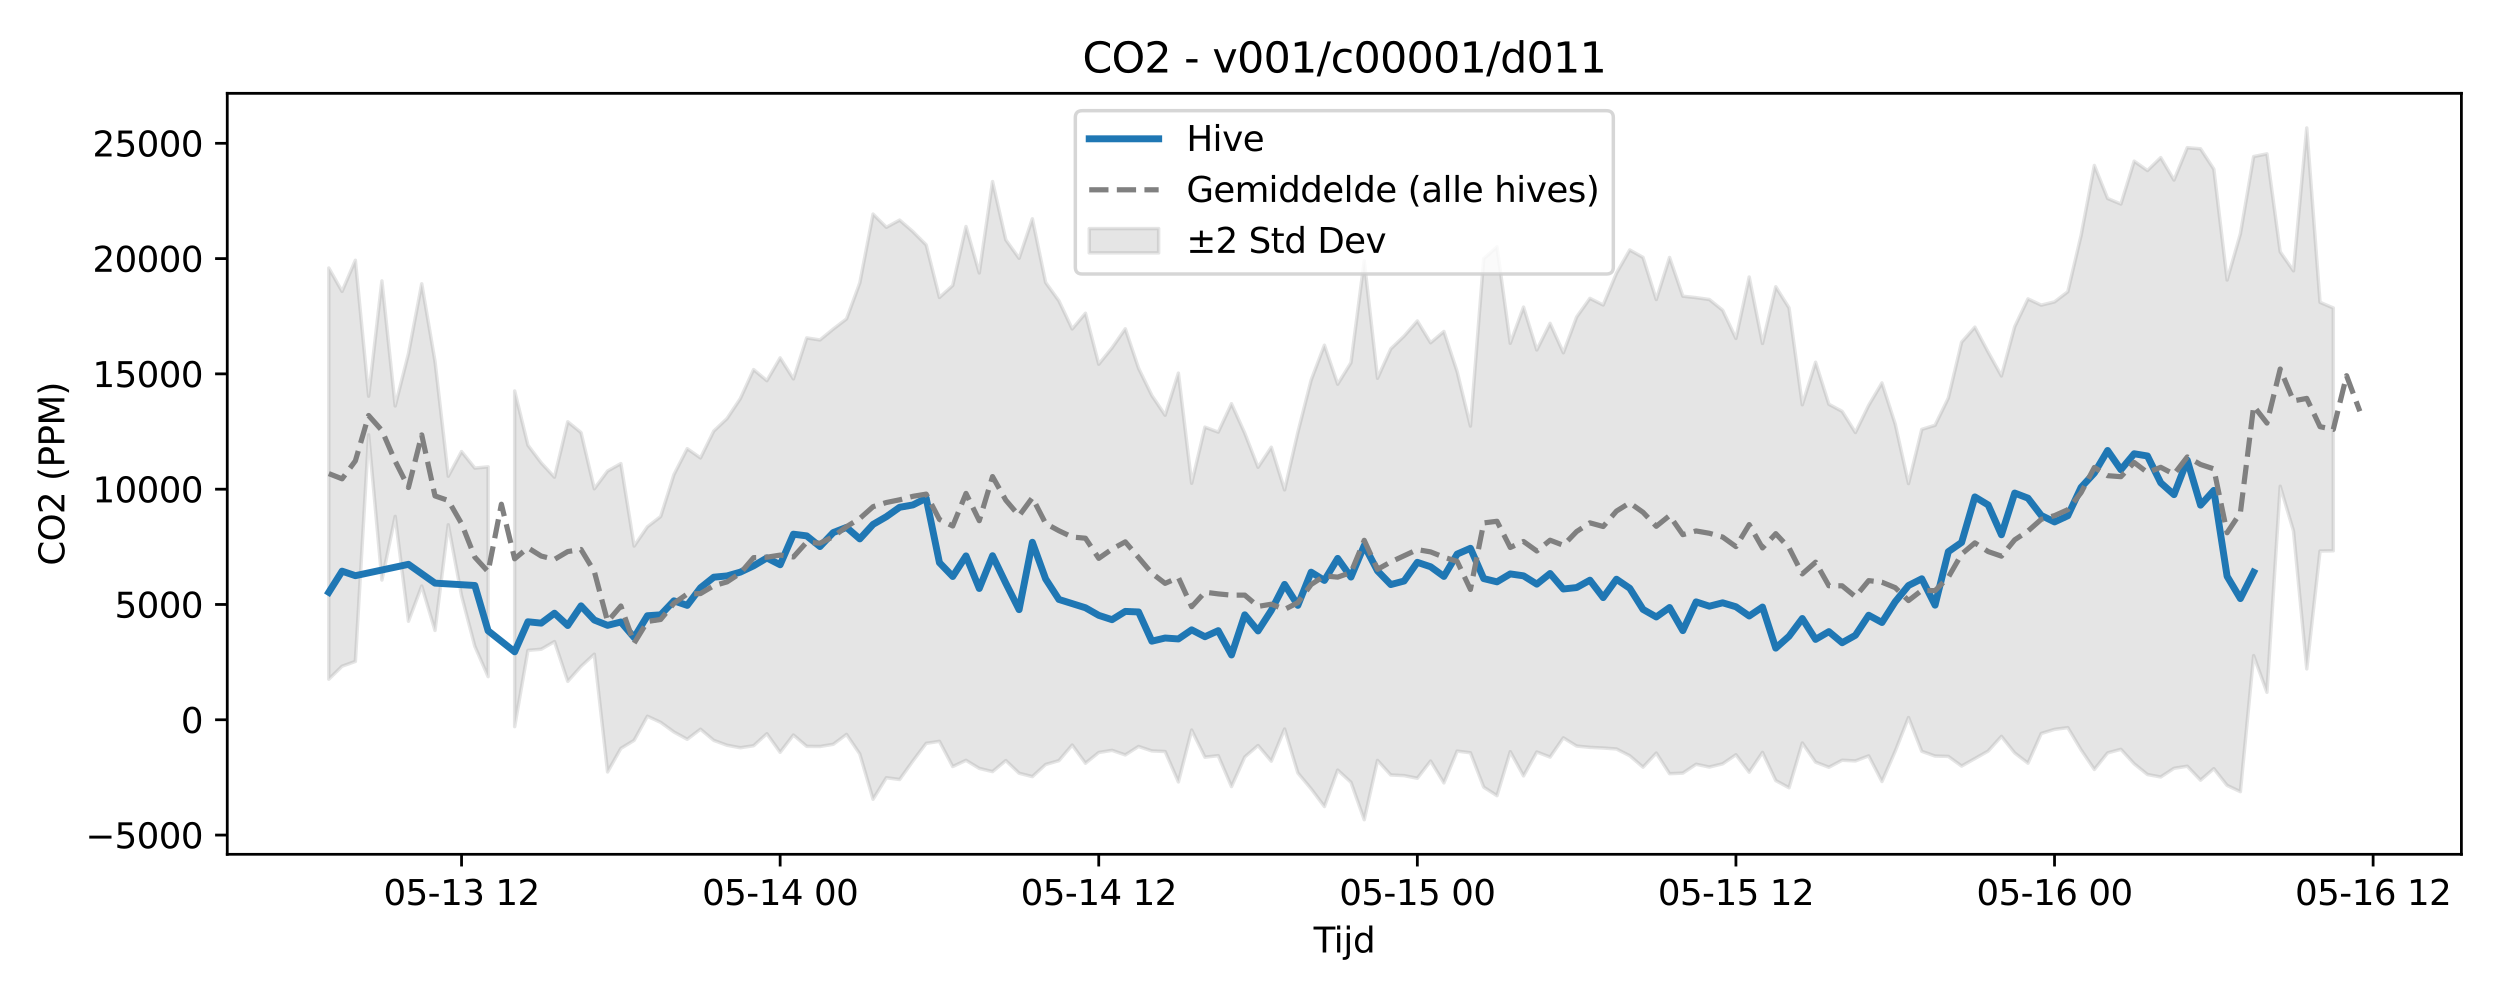 <?xml version="1.0" encoding="utf-8" standalone="no"?>
<!DOCTYPE svg PUBLIC "-//W3C//DTD SVG 1.1//EN"
  "http://www.w3.org/Graphics/SVG/1.1/DTD/svg11.dtd">
<svg xmlns:xlink="http://www.w3.org/1999/xlink" width="720pt" height="288pt" viewBox="0 0 720 288" xmlns="http://www.w3.org/2000/svg" version="1.1">
 <defs>
  <style type="text/css">*{stroke-linejoin: round; stroke-linecap: butt}</style>
 </defs>
 <g id="figure_1">
  <g id="patch_1">
   <path d="M 0 288 
L 720 288 
L 720 0 
L 0 0 
z
" style="fill: #ffffff"/>
  </g>
  <g id="axes_1">
   <g id="patch_2">
    <path d="M 65.45 246.04 
L 708.883 246.04 
L 708.883 26.88 
L 65.45 26.88 
z
" style="fill: #ffffff"/>
   </g>
   <g id="FillBetweenPolyCollection_1">
    <path d="M 94.697 77.186 
L 94.697 195.603 
L 98.52 191.868 
L 102.343 190.495 
L 106.166 125.226 
L 109.989 167.044 
L 113.813 148.723 
L 117.636 178.927 
L 121.459 168.78 
L 125.282 181.576 
L 129.105 151.13 
L 132.928 171.551 
L 136.751 186.129 
L 140.575 194.874 
L 140.575 134.446 
L 140.575 134.446 
L 136.751 134.815 
L 132.928 130.052 
L 129.105 137.149 
L 125.282 104.076 
L 121.459 81.735 
L 117.636 101.859 
L 113.813 116.919 
L 109.989 80.901 
L 106.166 114.106 
L 102.343 74.958 
L 98.52 83.925 
L 94.697 77.186 
z
" clip-path="url(#pb5ff54ceff)" style="fill: #808080; fill-opacity: 0.2; stroke: #808080; stroke-opacity: 0.2"/>
    <path d="M 148.221 112.598 
L 148.221 209.276 
L 152.044 187.304 
L 155.867 186.979 
L 159.69 184.776 
L 163.513 196.228 
L 167.336 191.934 
L 171.16 188.405 
L 174.983 222.321 
L 178.806 215.551 
L 182.629 213.222 
L 186.452 206.272 
L 190.275 208.045 
L 194.098 210.819 
L 197.922 212.919 
L 201.745 210.017 
L 205.568 213.228 
L 209.391 214.637 
L 213.214 215.351 
L 217.037 214.774 
L 220.86 211.314 
L 224.683 216.672 
L 228.507 211.683 
L 232.33 214.952 
L 236.153 214.993 
L 239.976 214.36 
L 243.799 211.513 
L 247.622 217.15 
L 251.445 230.19 
L 255.269 223.989 
L 259.092 224.5 
L 262.915 219.175 
L 266.738 214.086 
L 270.561 213.509 
L 274.384 220.768 
L 278.207 218.974 
L 282.03 221.298 
L 285.854 222.225 
L 289.677 219.042 
L 293.5 222.696 
L 297.323 223.669 
L 301.146 220.173 
L 304.969 219.063 
L 308.792 214.57 
L 312.615 219.813 
L 316.439 216.718 
L 320.262 216.104 
L 324.085 217.423 
L 327.908 214.979 
L 331.731 216.27 
L 335.554 216.435 
L 339.377 225.201 
L 343.201 210.26 
L 347.024 218.073 
L 350.847 217.631 
L 354.67 226.542 
L 358.493 218.017 
L 362.316 214.708 
L 366.139 219.224 
L 369.962 209.946 
L 373.786 222.614 
L 377.609 227.193 
L 381.432 232.288 
L 385.255 221.786 
L 389.078 225.297 
L 392.901 236.078 
L 396.724 218.994 
L 400.548 223.193 
L 404.371 223.374 
L 408.194 224.131 
L 412.017 219.179 
L 415.84 225.473 
L 419.663 216.32 
L 423.486 216.798 
L 427.309 226.701 
L 431.133 229.158 
L 434.956 216.48 
L 438.779 223.458 
L 442.602 216.573 
L 446.425 218.037 
L 450.248 212.502 
L 454.071 214.861 
L 457.895 215.239 
L 461.718 215.427 
L 465.541 215.707 
L 469.364 217.654 
L 473.187 220.947 
L 477.01 216.885 
L 480.833 222.824 
L 484.656 222.657 
L 488.48 220.11 
L 492.303 220.909 
L 496.126 219.987 
L 499.949 217.367 
L 503.772 222.393 
L 507.595 216.692 
L 511.418 224.806 
L 515.241 226.875 
L 519.065 213.978 
L 522.888 219.5 
L 526.711 220.97 
L 530.534 218.951 
L 534.357 219.147 
L 538.18 217.693 
L 542.003 225.077 
L 545.827 216.334 
L 549.65 206.645 
L 553.473 216.38 
L 557.296 217.74 
L 561.119 217.849 
L 564.942 220.627 
L 568.765 218.481 
L 572.588 216.306 
L 576.412 212.074 
L 580.235 216.854 
L 584.058 219.796 
L 587.881 211.244 
L 591.704 210.061 
L 595.527 209.56 
L 599.35 215.954 
L 603.174 221.607 
L 606.997 216.829 
L 610.82 215.805 
L 614.643 219.972 
L 618.466 223.065 
L 622.289 223.769 
L 626.112 221.274 
L 629.935 220.677 
L 633.759 224.695 
L 637.582 221.374 
L 641.405 226.208 
L 645.228 228 
L 649.051 188.819 
L 652.874 199.373 
L 656.697 140.039 
L 660.521 152.901 
L 664.344 192.641 
L 668.167 158.699 
L 671.99 158.629 
L 671.99 88.7 
L 671.99 88.7 
L 668.167 87.064 
L 664.344 36.842 
L 660.521 78 
L 656.697 72.53 
L 652.874 44.312 
L 649.051 45.086 
L 645.228 67.368 
L 641.405 80.639 
L 637.582 48.709 
L 633.759 42.85 
L 629.935 42.53 
L 626.112 51.859 
L 622.289 45.394 
L 618.466 49.118 
L 614.643 46.415 
L 610.82 58.766 
L 606.997 57.159 
L 603.174 47.651 
L 599.35 67.816 
L 595.527 84.015 
L 591.704 86.941 
L 587.881 87.874 
L 584.058 86.084 
L 580.235 94.076 
L 576.412 108.265 
L 572.588 101.393 
L 568.765 94.219 
L 564.942 98.548 
L 561.119 114.637 
L 557.296 122.477 
L 553.473 123.659 
L 549.65 139.275 
L 545.827 122.154 
L 542.003 110.279 
L 538.18 116.743 
L 534.357 124.562 
L 530.534 118.473 
L 526.711 116.423 
L 522.888 104.32 
L 519.065 116.569 
L 515.241 88.672 
L 511.418 82.579 
L 507.595 98.912 
L 503.772 79.784 
L 499.949 97.472 
L 496.126 89.351 
L 492.303 86.256 
L 488.48 85.723 
L 484.656 85.3 
L 480.833 74.154 
L 477.01 86.259 
L 473.187 74.129 
L 469.364 71.987 
L 465.541 78.682 
L 461.718 87.842 
L 457.895 85.923 
L 454.071 91.296 
L 450.248 101.595 
L 446.425 93.124 
L 442.602 100.79 
L 438.779 88.443 
L 434.956 98.867 
L 431.133 71.099 
L 427.309 74.5 
L 423.486 122.714 
L 419.663 107.047 
L 415.84 95.46 
L 412.017 98.714 
L 408.194 92.435 
L 404.371 96.799 
L 400.548 100.473 
L 396.724 108.94 
L 392.901 75.147 
L 389.078 104.458 
L 385.255 110.642 
L 381.432 99.422 
L 377.609 109.476 
L 373.786 124.503 
L 369.962 141.086 
L 366.139 128.8 
L 362.316 134.578 
L 358.493 124.768 
L 354.67 116.266 
L 350.847 124.451 
L 347.024 123.02 
L 343.201 139.184 
L 339.377 107.458 
L 335.554 119.584 
L 331.731 113.897 
L 327.908 106.047 
L 324.085 94.69 
L 320.262 100.172 
L 316.439 104.895 
L 312.615 90.21 
L 308.792 94.742 
L 304.969 86.639 
L 301.146 81.362 
L 297.323 63.011 
L 293.5 74.386 
L 289.677 69.075 
L 285.854 52.29 
L 282.03 78.612 
L 278.207 65.235 
L 274.384 82.204 
L 270.561 85.677 
L 266.738 70.528 
L 262.915 66.7 
L 259.092 63.381 
L 255.269 65.462 
L 251.445 61.649 
L 247.622 81.494 
L 243.799 91.845 
L 239.976 94.763 
L 236.153 97.905 
L 232.33 97.312 
L 228.507 109.122 
L 224.683 103.066 
L 220.86 109.641 
L 217.037 106.432 
L 213.214 114.798 
L 209.391 120.528 
L 205.568 124.141 
L 201.745 131.881 
L 197.922 129.219 
L 194.098 136.672 
L 190.275 148.754 
L 186.452 151.712 
L 182.629 157.263 
L 178.806 133.509 
L 174.983 135.655 
L 171.16 140.769 
L 167.336 124.573 
L 163.513 121.469 
L 159.69 137.438 
L 155.867 133.298 
L 152.044 128.215 
L 148.221 112.598 
z
" clip-path="url(#pb5ff54ceff)" style="fill: #808080; fill-opacity: 0.2; stroke: #808080; stroke-opacity: 0.2"/>
   </g>
   <g id="matplotlib.axis_1">
    <g id="xtick_1">
     <g id="line2d_1">
      <defs>
       <path id="m1136822635" d="M 0 0 
L 0 3.5 
" style="stroke: #000000; stroke-width: 0.8"/>
      </defs>
      <g>
       <use xlink:href="#m1136822635" x="132.928" y="246.04" style="stroke: #000000; stroke-width: 0.8"/>
      </g>
     </g>
     <g id="text_1">
      <!-- 05-13 12 -->
      <g transform="translate(110.448 260.638) scale(0.1 -0.1)">
       <defs>
        <path id="DejaVuSans-30" d="M 2034 4250 
Q 1547 4250 1301 3770 
Q 1056 3291 1056 2328 
Q 1056 1369 1301 889 
Q 1547 409 2034 409 
Q 2525 409 2770 889 
Q 3016 1369 3016 2328 
Q 3016 3291 2770 3770 
Q 2525 4250 2034 4250 
z
M 2034 4750 
Q 2819 4750 3233 4129 
Q 3647 3509 3647 2328 
Q 3647 1150 3233 529 
Q 2819 -91 2034 -91 
Q 1250 -91 836 529 
Q 422 1150 422 2328 
Q 422 3509 836 4129 
Q 1250 4750 2034 4750 
z
" transform="scale(0.016)"/>
        <path id="DejaVuSans-35" d="M 691 4666 
L 3169 4666 
L 3169 4134 
L 1269 4134 
L 1269 2991 
Q 1406 3038 1543 3061 
Q 1681 3084 1819 3084 
Q 2600 3084 3056 2656 
Q 3513 2228 3513 1497 
Q 3513 744 3044 326 
Q 2575 -91 1722 -91 
Q 1428 -91 1123 -41 
Q 819 9 494 109 
L 494 744 
Q 775 591 1075 516 
Q 1375 441 1709 441 
Q 2250 441 2565 725 
Q 2881 1009 2881 1497 
Q 2881 1984 2565 2268 
Q 2250 2553 1709 2553 
Q 1456 2553 1204 2497 
Q 953 2441 691 2322 
L 691 4666 
z
" transform="scale(0.016)"/>
        <path id="DejaVuSans-2d" d="M 313 2009 
L 1997 2009 
L 1997 1497 
L 313 1497 
L 313 2009 
z
" transform="scale(0.016)"/>
        <path id="DejaVuSans-31" d="M 794 531 
L 1825 531 
L 1825 4091 
L 703 3866 
L 703 4441 
L 1819 4666 
L 2450 4666 
L 2450 531 
L 3481 531 
L 3481 0 
L 794 0 
L 794 531 
z
" transform="scale(0.016)"/>
        <path id="DejaVuSans-33" d="M 2597 2516 
Q 3050 2419 3304 2112 
Q 3559 1806 3559 1356 
Q 3559 666 3084 287 
Q 2609 -91 1734 -91 
Q 1441 -91 1130 -33 
Q 819 25 488 141 
L 488 750 
Q 750 597 1062 519 
Q 1375 441 1716 441 
Q 2309 441 2620 675 
Q 2931 909 2931 1356 
Q 2931 1769 2642 2001 
Q 2353 2234 1838 2234 
L 1294 2234 
L 1294 2753 
L 1863 2753 
Q 2328 2753 2575 2939 
Q 2822 3125 2822 3475 
Q 2822 3834 2567 4026 
Q 2313 4219 1838 4219 
Q 1578 4219 1281 4162 
Q 984 4106 628 3988 
L 628 4550 
Q 988 4650 1302 4700 
Q 1616 4750 1894 4750 
Q 2613 4750 3031 4423 
Q 3450 4097 3450 3541 
Q 3450 3153 3228 2886 
Q 3006 2619 2597 2516 
z
" transform="scale(0.016)"/>
        <path id="DejaVuSans-20" transform="scale(0.016)"/>
        <path id="DejaVuSans-32" d="M 1228 531 
L 3431 531 
L 3431 0 
L 469 0 
L 469 531 
Q 828 903 1448 1529 
Q 2069 2156 2228 2338 
Q 2531 2678 2651 2914 
Q 2772 3150 2772 3378 
Q 2772 3750 2511 3984 
Q 2250 4219 1831 4219 
Q 1534 4219 1204 4116 
Q 875 4013 500 3803 
L 500 4441 
Q 881 4594 1212 4672 
Q 1544 4750 1819 4750 
Q 2544 4750 2975 4387 
Q 3406 4025 3406 3419 
Q 3406 3131 3298 2873 
Q 3191 2616 2906 2266 
Q 2828 2175 2409 1742 
Q 1991 1309 1228 531 
z
" transform="scale(0.016)"/>
       </defs>
       <use xlink:href="#DejaVuSans-30"/>
       <use xlink:href="#DejaVuSans-35" transform="translate(63.623 0)"/>
       <use xlink:href="#DejaVuSans-2d" transform="translate(127.246 0)"/>
       <use xlink:href="#DejaVuSans-31" transform="translate(163.33 0)"/>
       <use xlink:href="#DejaVuSans-33" transform="translate(226.953 0)"/>
       <use xlink:href="#DejaVuSans-20" transform="translate(290.576 0)"/>
       <use xlink:href="#DejaVuSans-31" transform="translate(322.363 0)"/>
       <use xlink:href="#DejaVuSans-32" transform="translate(385.986 0)"/>
      </g>
     </g>
    </g>
    <g id="xtick_2">
     <g id="line2d_2">
      <g>
       <use xlink:href="#m1136822635" x="224.683" y="246.04" style="stroke: #000000; stroke-width: 0.8"/>
      </g>
     </g>
     <g id="text_2">
      <!-- 05-14 00 -->
      <g transform="translate(202.203 260.638) scale(0.1 -0.1)">
       <defs>
        <path id="DejaVuSans-34" d="M 2419 4116 
L 825 1625 
L 2419 1625 
L 2419 4116 
z
M 2253 4666 
L 3047 4666 
L 3047 1625 
L 3713 1625 
L 3713 1100 
L 3047 1100 
L 3047 0 
L 2419 0 
L 2419 1100 
L 313 1100 
L 313 1709 
L 2253 4666 
z
" transform="scale(0.016)"/>
       </defs>
       <use xlink:href="#DejaVuSans-30"/>
       <use xlink:href="#DejaVuSans-35" transform="translate(63.623 0)"/>
       <use xlink:href="#DejaVuSans-2d" transform="translate(127.246 0)"/>
       <use xlink:href="#DejaVuSans-31" transform="translate(163.33 0)"/>
       <use xlink:href="#DejaVuSans-34" transform="translate(226.953 0)"/>
       <use xlink:href="#DejaVuSans-20" transform="translate(290.576 0)"/>
       <use xlink:href="#DejaVuSans-30" transform="translate(322.363 0)"/>
       <use xlink:href="#DejaVuSans-30" transform="translate(385.986 0)"/>
      </g>
     </g>
    </g>
    <g id="xtick_3">
     <g id="line2d_3">
      <g>
       <use xlink:href="#m1136822635" x="316.439" y="246.04" style="stroke: #000000; stroke-width: 0.8"/>
      </g>
     </g>
     <g id="text_3">
      <!-- 05-14 12 -->
      <g transform="translate(293.958 260.638) scale(0.1 -0.1)">
       <use xlink:href="#DejaVuSans-30"/>
       <use xlink:href="#DejaVuSans-35" transform="translate(63.623 0)"/>
       <use xlink:href="#DejaVuSans-2d" transform="translate(127.246 0)"/>
       <use xlink:href="#DejaVuSans-31" transform="translate(163.33 0)"/>
       <use xlink:href="#DejaVuSans-34" transform="translate(226.953 0)"/>
       <use xlink:href="#DejaVuSans-20" transform="translate(290.576 0)"/>
       <use xlink:href="#DejaVuSans-31" transform="translate(322.363 0)"/>
       <use xlink:href="#DejaVuSans-32" transform="translate(385.986 0)"/>
      </g>
     </g>
    </g>
    <g id="xtick_4">
     <g id="line2d_4">
      <g>
       <use xlink:href="#m1136822635" x="408.194" y="246.04" style="stroke: #000000; stroke-width: 0.8"/>
      </g>
     </g>
     <g id="text_4">
      <!-- 05-15 00 -->
      <g transform="translate(385.713 260.638) scale(0.1 -0.1)">
       <use xlink:href="#DejaVuSans-30"/>
       <use xlink:href="#DejaVuSans-35" transform="translate(63.623 0)"/>
       <use xlink:href="#DejaVuSans-2d" transform="translate(127.246 0)"/>
       <use xlink:href="#DejaVuSans-31" transform="translate(163.33 0)"/>
       <use xlink:href="#DejaVuSans-35" transform="translate(226.953 0)"/>
       <use xlink:href="#DejaVuSans-20" transform="translate(290.576 0)"/>
       <use xlink:href="#DejaVuSans-30" transform="translate(322.363 0)"/>
       <use xlink:href="#DejaVuSans-30" transform="translate(385.986 0)"/>
      </g>
     </g>
    </g>
    <g id="xtick_5">
     <g id="line2d_5">
      <g>
       <use xlink:href="#m1136822635" x="499.949" y="246.04" style="stroke: #000000; stroke-width: 0.8"/>
      </g>
     </g>
     <g id="text_5">
      <!-- 05-15 12 -->
      <g transform="translate(477.468 260.638) scale(0.1 -0.1)">
       <use xlink:href="#DejaVuSans-30"/>
       <use xlink:href="#DejaVuSans-35" transform="translate(63.623 0)"/>
       <use xlink:href="#DejaVuSans-2d" transform="translate(127.246 0)"/>
       <use xlink:href="#DejaVuSans-31" transform="translate(163.33 0)"/>
       <use xlink:href="#DejaVuSans-35" transform="translate(226.953 0)"/>
       <use xlink:href="#DejaVuSans-20" transform="translate(290.576 0)"/>
       <use xlink:href="#DejaVuSans-31" transform="translate(322.363 0)"/>
       <use xlink:href="#DejaVuSans-32" transform="translate(385.986 0)"/>
      </g>
     </g>
    </g>
    <g id="xtick_6">
     <g id="line2d_6">
      <g>
       <use xlink:href="#m1136822635" x="591.704" y="246.04" style="stroke: #000000; stroke-width: 0.8"/>
      </g>
     </g>
     <g id="text_6">
      <!-- 05-16 00 -->
      <g transform="translate(569.224 260.638) scale(0.1 -0.1)">
       <defs>
        <path id="DejaVuSans-36" d="M 2113 2584 
Q 1688 2584 1439 2293 
Q 1191 2003 1191 1497 
Q 1191 994 1439 701 
Q 1688 409 2113 409 
Q 2538 409 2786 701 
Q 3034 994 3034 1497 
Q 3034 2003 2786 2293 
Q 2538 2584 2113 2584 
z
M 3366 4563 
L 3366 3988 
Q 3128 4100 2886 4159 
Q 2644 4219 2406 4219 
Q 1781 4219 1451 3797 
Q 1122 3375 1075 2522 
Q 1259 2794 1537 2939 
Q 1816 3084 2150 3084 
Q 2853 3084 3261 2657 
Q 3669 2231 3669 1497 
Q 3669 778 3244 343 
Q 2819 -91 2113 -91 
Q 1303 -91 875 529 
Q 447 1150 447 2328 
Q 447 3434 972 4092 
Q 1497 4750 2381 4750 
Q 2619 4750 2861 4703 
Q 3103 4656 3366 4563 
z
" transform="scale(0.016)"/>
       </defs>
       <use xlink:href="#DejaVuSans-30"/>
       <use xlink:href="#DejaVuSans-35" transform="translate(63.623 0)"/>
       <use xlink:href="#DejaVuSans-2d" transform="translate(127.246 0)"/>
       <use xlink:href="#DejaVuSans-31" transform="translate(163.33 0)"/>
       <use xlink:href="#DejaVuSans-36" transform="translate(226.953 0)"/>
       <use xlink:href="#DejaVuSans-20" transform="translate(290.576 0)"/>
       <use xlink:href="#DejaVuSans-30" transform="translate(322.363 0)"/>
       <use xlink:href="#DejaVuSans-30" transform="translate(385.986 0)"/>
      </g>
     </g>
    </g>
    <g id="xtick_7">
     <g id="line2d_7">
      <g>
       <use xlink:href="#m1136822635" x="683.459" y="246.04" style="stroke: #000000; stroke-width: 0.8"/>
      </g>
     </g>
     <g id="text_7">
      <!-- 05-16 12 -->
      <g transform="translate(660.979 260.638) scale(0.1 -0.1)">
       <use xlink:href="#DejaVuSans-30"/>
       <use xlink:href="#DejaVuSans-35" transform="translate(63.623 0)"/>
       <use xlink:href="#DejaVuSans-2d" transform="translate(127.246 0)"/>
       <use xlink:href="#DejaVuSans-31" transform="translate(163.33 0)"/>
       <use xlink:href="#DejaVuSans-36" transform="translate(226.953 0)"/>
       <use xlink:href="#DejaVuSans-20" transform="translate(290.576 0)"/>
       <use xlink:href="#DejaVuSans-31" transform="translate(322.363 0)"/>
       <use xlink:href="#DejaVuSans-32" transform="translate(385.986 0)"/>
      </g>
     </g>
    </g>
    <g id="text_8">
     <!-- Tijd -->
     <g transform="translate(378.317 274.317) scale(0.1 -0.1)">
      <defs>
       <path id="DejaVuSans-54" d="M -19 4666 
L 3928 4666 
L 3928 4134 
L 2272 4134 
L 2272 0 
L 1638 0 
L 1638 4134 
L -19 4134 
L -19 4666 
z
" transform="scale(0.016)"/>
       <path id="DejaVuSans-69" d="M 603 3500 
L 1178 3500 
L 1178 0 
L 603 0 
L 603 3500 
z
M 603 4863 
L 1178 4863 
L 1178 4134 
L 603 4134 
L 603 4863 
z
" transform="scale(0.016)"/>
       <path id="DejaVuSans-6a" d="M 603 3500 
L 1178 3500 
L 1178 -63 
Q 1178 -731 923 -1031 
Q 669 -1331 103 -1331 
L -116 -1331 
L -116 -844 
L 38 -844 
Q 366 -844 484 -692 
Q 603 -541 603 -63 
L 603 3500 
z
M 603 4863 
L 1178 4863 
L 1178 4134 
L 603 4134 
L 603 4863 
z
" transform="scale(0.016)"/>
       <path id="DejaVuSans-64" d="M 2906 2969 
L 2906 4863 
L 3481 4863 
L 3481 0 
L 2906 0 
L 2906 525 
Q 2725 213 2448 61 
Q 2172 -91 1784 -91 
Q 1150 -91 751 415 
Q 353 922 353 1747 
Q 353 2572 751 3078 
Q 1150 3584 1784 3584 
Q 2172 3584 2448 3432 
Q 2725 3281 2906 2969 
z
M 947 1747 
Q 947 1113 1208 752 
Q 1469 391 1925 391 
Q 2381 391 2643 752 
Q 2906 1113 2906 1747 
Q 2906 2381 2643 2742 
Q 2381 3103 1925 3103 
Q 1469 3103 1208 2742 
Q 947 2381 947 1747 
z
" transform="scale(0.016)"/>
      </defs>
      <use xlink:href="#DejaVuSans-54"/>
      <use xlink:href="#DejaVuSans-69" transform="translate(57.959 0)"/>
      <use xlink:href="#DejaVuSans-6a" transform="translate(85.742 0)"/>
      <use xlink:href="#DejaVuSans-64" transform="translate(113.525 0)"/>
     </g>
    </g>
   </g>
   <g id="matplotlib.axis_2">
    <g id="ytick_1">
     <g id="line2d_8">
      <defs>
       <path id="m62f80ab2f2" d="M 0 0 
L -3.5 0 
" style="stroke: #000000; stroke-width: 0.8"/>
      </defs>
      <g>
       <use xlink:href="#m62f80ab2f2" x="65.45" y="240.5" style="stroke: #000000; stroke-width: 0.8"/>
      </g>
     </g>
     <g id="text_9">
      <!-- −5000 -->
      <g transform="translate(24.62 244.3) scale(0.1 -0.1)">
       <defs>
        <path id="DejaVuSans-2212" d="M 678 2272 
L 4684 2272 
L 4684 1741 
L 678 1741 
L 678 2272 
z
" transform="scale(0.016)"/>
       </defs>
       <use xlink:href="#DejaVuSans-2212"/>
       <use xlink:href="#DejaVuSans-35" transform="translate(83.789 0)"/>
       <use xlink:href="#DejaVuSans-30" transform="translate(147.412 0)"/>
       <use xlink:href="#DejaVuSans-30" transform="translate(211.035 0)"/>
       <use xlink:href="#DejaVuSans-30" transform="translate(274.658 0)"/>
      </g>
     </g>
    </g>
    <g id="ytick_2">
     <g id="line2d_9">
      <g>
       <use xlink:href="#m62f80ab2f2" x="65.45" y="207.295" style="stroke: #000000; stroke-width: 0.8"/>
      </g>
     </g>
     <g id="text_10">
      <!-- 0 -->
      <g transform="translate(52.087 211.094) scale(0.1 -0.1)">
       <use xlink:href="#DejaVuSans-30"/>
      </g>
     </g>
    </g>
    <g id="ytick_3">
     <g id="line2d_10">
      <g>
       <use xlink:href="#m62f80ab2f2" x="65.45" y="174.089" style="stroke: #000000; stroke-width: 0.8"/>
      </g>
     </g>
     <g id="text_11">
      <!-- 5000 -->
      <g transform="translate(33 177.889) scale(0.1 -0.1)">
       <use xlink:href="#DejaVuSans-35"/>
       <use xlink:href="#DejaVuSans-30" transform="translate(63.623 0)"/>
       <use xlink:href="#DejaVuSans-30" transform="translate(127.246 0)"/>
       <use xlink:href="#DejaVuSans-30" transform="translate(190.869 0)"/>
      </g>
     </g>
    </g>
    <g id="ytick_4">
     <g id="line2d_11">
      <g>
       <use xlink:href="#m62f80ab2f2" x="65.45" y="140.884" style="stroke: #000000; stroke-width: 0.8"/>
      </g>
     </g>
     <g id="text_12">
      <!-- 10000 -->
      <g transform="translate(26.637 144.683) scale(0.1 -0.1)">
       <use xlink:href="#DejaVuSans-31"/>
       <use xlink:href="#DejaVuSans-30" transform="translate(63.623 0)"/>
       <use xlink:href="#DejaVuSans-30" transform="translate(127.246 0)"/>
       <use xlink:href="#DejaVuSans-30" transform="translate(190.869 0)"/>
       <use xlink:href="#DejaVuSans-30" transform="translate(254.492 0)"/>
      </g>
     </g>
    </g>
    <g id="ytick_5">
     <g id="line2d_12">
      <g>
       <use xlink:href="#m62f80ab2f2" x="65.45" y="107.679" style="stroke: #000000; stroke-width: 0.8"/>
      </g>
     </g>
     <g id="text_13">
      <!-- 15000 -->
      <g transform="translate(26.637 111.478) scale(0.1 -0.1)">
       <use xlink:href="#DejaVuSans-31"/>
       <use xlink:href="#DejaVuSans-35" transform="translate(63.623 0)"/>
       <use xlink:href="#DejaVuSans-30" transform="translate(127.246 0)"/>
       <use xlink:href="#DejaVuSans-30" transform="translate(190.869 0)"/>
       <use xlink:href="#DejaVuSans-30" transform="translate(254.492 0)"/>
      </g>
     </g>
    </g>
    <g id="ytick_6">
     <g id="line2d_13">
      <g>
       <use xlink:href="#m62f80ab2f2" x="65.45" y="74.473" style="stroke: #000000; stroke-width: 0.8"/>
      </g>
     </g>
     <g id="text_14">
      <!-- 20000 -->
      <g transform="translate(26.637 78.272) scale(0.1 -0.1)">
       <use xlink:href="#DejaVuSans-32"/>
       <use xlink:href="#DejaVuSans-30" transform="translate(63.623 0)"/>
       <use xlink:href="#DejaVuSans-30" transform="translate(127.246 0)"/>
       <use xlink:href="#DejaVuSans-30" transform="translate(190.869 0)"/>
       <use xlink:href="#DejaVuSans-30" transform="translate(254.492 0)"/>
      </g>
     </g>
    </g>
    <g id="ytick_7">
     <g id="line2d_14">
      <g>
       <use xlink:href="#m62f80ab2f2" x="65.45" y="41.268" style="stroke: #000000; stroke-width: 0.8"/>
      </g>
     </g>
     <g id="text_15">
      <!-- 25000 -->
      <g transform="translate(26.637 45.067) scale(0.1 -0.1)">
       <use xlink:href="#DejaVuSans-32"/>
       <use xlink:href="#DejaVuSans-35" transform="translate(63.623 0)"/>
       <use xlink:href="#DejaVuSans-30" transform="translate(127.246 0)"/>
       <use xlink:href="#DejaVuSans-30" transform="translate(190.869 0)"/>
       <use xlink:href="#DejaVuSans-30" transform="translate(254.492 0)"/>
      </g>
     </g>
    </g>
    <g id="text_16">
     <!-- CO2 (PPM) -->
     <g transform="translate(18.541 162.903) rotate(-90) scale(0.1 -0.1)">
      <defs>
       <path id="DejaVuSans-43" d="M 4122 4306 
L 4122 3641 
Q 3803 3938 3442 4084 
Q 3081 4231 2675 4231 
Q 1875 4231 1450 3742 
Q 1025 3253 1025 2328 
Q 1025 1406 1450 917 
Q 1875 428 2675 428 
Q 3081 428 3442 575 
Q 3803 722 4122 1019 
L 4122 359 
Q 3791 134 3420 21 
Q 3050 -91 2638 -91 
Q 1578 -91 968 557 
Q 359 1206 359 2328 
Q 359 3453 968 4101 
Q 1578 4750 2638 4750 
Q 3056 4750 3426 4639 
Q 3797 4528 4122 4306 
z
" transform="scale(0.016)"/>
       <path id="DejaVuSans-4f" d="M 2522 4238 
Q 1834 4238 1429 3725 
Q 1025 3213 1025 2328 
Q 1025 1447 1429 934 
Q 1834 422 2522 422 
Q 3209 422 3611 934 
Q 4013 1447 4013 2328 
Q 4013 3213 3611 3725 
Q 3209 4238 2522 4238 
z
M 2522 4750 
Q 3503 4750 4090 4092 
Q 4678 3434 4678 2328 
Q 4678 1225 4090 567 
Q 3503 -91 2522 -91 
Q 1538 -91 948 565 
Q 359 1222 359 2328 
Q 359 3434 948 4092 
Q 1538 4750 2522 4750 
z
" transform="scale(0.016)"/>
       <path id="DejaVuSans-28" d="M 1984 4856 
Q 1566 4138 1362 3434 
Q 1159 2731 1159 2009 
Q 1159 1288 1364 580 
Q 1569 -128 1984 -844 
L 1484 -844 
Q 1016 -109 783 600 
Q 550 1309 550 2009 
Q 550 2706 781 3412 
Q 1013 4119 1484 4856 
L 1984 4856 
z
" transform="scale(0.016)"/>
       <path id="DejaVuSans-50" d="M 1259 4147 
L 1259 2394 
L 2053 2394 
Q 2494 2394 2734 2622 
Q 2975 2850 2975 3272 
Q 2975 3691 2734 3919 
Q 2494 4147 2053 4147 
L 1259 4147 
z
M 628 4666 
L 2053 4666 
Q 2838 4666 3239 4311 
Q 3641 3956 3641 3272 
Q 3641 2581 3239 2228 
Q 2838 1875 2053 1875 
L 1259 1875 
L 1259 0 
L 628 0 
L 628 4666 
z
" transform="scale(0.016)"/>
       <path id="DejaVuSans-4d" d="M 628 4666 
L 1569 4666 
L 2759 1491 
L 3956 4666 
L 4897 4666 
L 4897 0 
L 4281 0 
L 4281 4097 
L 3078 897 
L 2444 897 
L 1241 4097 
L 1241 0 
L 628 0 
L 628 4666 
z
" transform="scale(0.016)"/>
       <path id="DejaVuSans-29" d="M 513 4856 
L 1013 4856 
Q 1481 4119 1714 3412 
Q 1947 2706 1947 2009 
Q 1947 1309 1714 600 
Q 1481 -109 1013 -844 
L 513 -844 
Q 928 -128 1133 580 
Q 1338 1288 1338 2009 
Q 1338 2731 1133 3434 
Q 928 4138 513 4856 
z
" transform="scale(0.016)"/>
      </defs>
      <use xlink:href="#DejaVuSans-43"/>
      <use xlink:href="#DejaVuSans-4f" transform="translate(69.824 0)"/>
      <use xlink:href="#DejaVuSans-32" transform="translate(148.535 0)"/>
      <use xlink:href="#DejaVuSans-20" transform="translate(212.158 0)"/>
      <use xlink:href="#DejaVuSans-28" transform="translate(243.945 0)"/>
      <use xlink:href="#DejaVuSans-50" transform="translate(282.959 0)"/>
      <use xlink:href="#DejaVuSans-50" transform="translate(343.262 0)"/>
      <use xlink:href="#DejaVuSans-4d" transform="translate(403.564 0)"/>
      <use xlink:href="#DejaVuSans-29" transform="translate(489.844 0)"/>
     </g>
    </g>
   </g>
   <g id="line2d_15">
    <path d="M 94.697 170.576 
L 98.52 164.496 
L 102.343 165.795 
L 117.636 162.527 
L 125.282 167.943 
L 136.751 168.617 
L 140.575 181.66 
L 148.221 187.717 
L 152.044 179.068 
L 155.867 179.462 
L 159.69 176.606 
L 163.513 180.143 
L 167.336 174.488 
L 171.16 178.569 
L 174.983 180.102 
L 178.806 179.137 
L 182.629 183.613 
L 186.452 177.333 
L 190.275 177.071 
L 194.098 173.038 
L 197.922 174.346 
L 201.745 169.284 
L 205.568 166.229 
L 209.391 165.868 
L 213.214 164.772 
L 217.037 162.957 
L 220.86 160.694 
L 224.683 162.647 
L 228.507 153.845 
L 232.33 154.33 
L 236.153 157.407 
L 239.976 153.374 
L 243.799 151.886 
L 247.622 155.2 
L 251.445 151.023 
L 255.269 148.809 
L 259.092 146.1 
L 262.915 145.424 
L 266.738 143.483 
L 270.561 162.049 
L 274.384 166.027 
L 278.207 160.103 
L 282.03 169.478 
L 285.854 160.052 
L 289.677 167.982 
L 293.5 175.574 
L 297.323 156.178 
L 301.146 166.738 
L 304.969 172.642 
L 312.615 175.039 
L 316.439 177.22 
L 320.262 178.469 
L 324.085 176.086 
L 327.908 176.243 
L 331.731 184.66 
L 335.554 183.749 
L 339.377 184.015 
L 343.201 181.397 
L 347.024 183.378 
L 350.847 181.63 
L 354.67 188.627 
L 358.493 177.071 
L 362.316 181.705 
L 366.139 175.79 
L 369.962 168.314 
L 373.786 174.342 
L 377.609 164.79 
L 381.432 167.158 
L 385.255 160.825 
L 389.078 166.195 
L 392.901 157.099 
L 396.724 164.409 
L 400.548 168.354 
L 404.371 167.338 
L 408.194 161.95 
L 412.017 163.229 
L 415.84 166.007 
L 419.663 159.574 
L 423.486 157.91 
L 427.309 166.636 
L 431.133 167.57 
L 434.956 165.286 
L 438.779 165.841 
L 442.602 168.234 
L 446.425 165.171 
L 450.248 169.629 
L 454.071 169.217 
L 457.895 167.094 
L 461.718 172.104 
L 465.541 166.817 
L 469.364 169.416 
L 473.187 175.506 
L 477.01 177.686 
L 480.833 174.964 
L 484.656 181.62 
L 488.48 173.339 
L 492.303 174.59 
L 496.126 173.605 
L 499.949 174.747 
L 503.772 177.407 
L 507.595 174.833 
L 511.418 186.659 
L 515.241 183.243 
L 519.065 178.134 
L 522.888 184.144 
L 526.711 181.908 
L 530.534 185.107 
L 534.357 182.962 
L 538.18 177.188 
L 542.003 179.279 
L 545.827 173.293 
L 549.65 168.624 
L 553.473 166.691 
L 557.296 174.28 
L 561.119 158.881 
L 564.942 156.223 
L 568.765 143.113 
L 572.588 145.42 
L 576.412 154.011 
L 580.235 142.002 
L 584.058 143.465 
L 587.881 148.453 
L 591.704 150.312 
L 595.527 148.537 
L 599.35 140.373 
L 603.174 136.229 
L 606.997 129.747 
L 610.82 135.268 
L 614.643 130.681 
L 618.466 131.321 
L 622.289 139.044 
L 626.112 142.454 
L 629.935 132.536 
L 633.759 145.484 
L 637.582 141.239 
L 641.405 165.976 
L 645.228 172.389 
L 649.051 164.801 
L 649.051 164.801 
" clip-path="url(#pb5ff54ceff)" style="fill: none; stroke: #1f77b4; stroke-width: 2; stroke-linecap: square"/>
   </g>
   <g id="line2d_16">
    <path d="M 94.697 136.395 
L 98.52 137.897 
L 102.343 132.726 
L 106.166 119.666 
L 109.989 123.972 
L 113.813 132.821 
L 117.636 140.393 
L 121.459 125.258 
L 125.282 142.826 
L 129.105 144.139 
L 132.928 150.802 
L 136.751 160.472 
L 140.575 164.66 
L 144.398 145.223 
L 148.221 160.937 
L 152.044 157.759 
L 155.867 160.139 
L 159.69 161.107 
L 163.513 158.848 
L 167.336 158.254 
L 171.16 164.587 
L 174.983 178.988 
L 178.806 174.53 
L 182.629 185.243 
L 186.452 178.992 
L 190.275 178.4 
L 194.098 173.746 
L 197.922 171.069 
L 201.745 170.949 
L 205.568 168.685 
L 209.391 167.582 
L 213.214 165.075 
L 217.037 160.603 
L 220.86 160.477 
L 224.683 159.869 
L 228.507 160.403 
L 232.33 156.132 
L 236.153 156.449 
L 239.976 154.561 
L 243.799 151.679 
L 247.622 149.322 
L 251.445 145.919 
L 255.269 144.725 
L 259.092 143.94 
L 262.915 142.937 
L 266.738 142.307 
L 270.561 149.593 
L 274.384 151.486 
L 278.207 142.105 
L 282.03 149.955 
L 285.854 137.257 
L 289.677 144.059 
L 293.5 148.541 
L 297.323 143.34 
L 301.146 150.767 
L 304.969 152.851 
L 308.792 154.656 
L 312.615 155.011 
L 316.439 160.806 
L 320.262 158.138 
L 324.085 156.056 
L 331.731 165.084 
L 335.554 168.009 
L 339.377 166.33 
L 343.201 174.722 
L 347.024 170.546 
L 350.847 171.041 
L 354.67 171.404 
L 358.493 171.392 
L 362.316 174.643 
L 366.139 174.012 
L 369.962 175.516 
L 373.786 173.558 
L 377.609 168.335 
L 381.432 165.855 
L 385.255 166.214 
L 389.078 164.878 
L 392.901 155.613 
L 396.724 163.967 
L 400.548 161.833 
L 408.194 158.283 
L 412.017 158.946 
L 415.84 160.466 
L 419.663 161.683 
L 423.486 169.756 
L 427.309 150.6 
L 431.133 150.129 
L 434.956 157.673 
L 438.779 155.951 
L 442.602 158.681 
L 446.425 155.581 
L 450.248 157.048 
L 454.071 153.078 
L 457.895 150.581 
L 461.718 151.634 
L 465.541 147.194 
L 469.364 144.82 
L 473.187 147.538 
L 477.01 151.572 
L 480.833 148.489 
L 484.656 153.979 
L 488.48 152.916 
L 492.303 153.583 
L 496.126 154.669 
L 499.949 157.419 
L 503.772 151.089 
L 507.595 157.802 
L 511.418 153.693 
L 515.241 157.774 
L 519.065 165.274 
L 522.888 161.91 
L 526.711 168.697 
L 530.534 168.712 
L 534.357 171.854 
L 538.18 167.218 
L 542.003 167.678 
L 545.827 169.244 
L 549.65 172.96 
L 553.473 170.019 
L 557.296 170.109 
L 561.119 166.243 
L 564.942 159.588 
L 568.765 156.35 
L 572.588 158.849 
L 576.412 160.17 
L 580.235 155.465 
L 584.058 152.94 
L 587.881 149.559 
L 591.704 148.501 
L 595.527 146.788 
L 599.35 141.885 
L 603.174 134.629 
L 606.997 136.994 
L 610.82 137.285 
L 614.643 133.193 
L 618.466 136.091 
L 622.289 134.581 
L 626.112 136.567 
L 629.935 131.604 
L 633.759 133.773 
L 637.582 135.042 
L 641.405 153.423 
L 645.228 147.684 
L 649.051 116.953 
L 652.874 121.843 
L 656.697 106.284 
L 660.521 115.45 
L 664.344 114.741 
L 668.167 122.881 
L 671.99 123.664 
L 675.813 108.21 
L 679.636 118.45 
L 679.636 118.45 
" clip-path="url(#pb5ff54ceff)" style="fill: none; stroke-dasharray: 5.55,2.4; stroke-dashoffset: 0; stroke: #808080; stroke-width: 1.5"/>
   </g>
   <g id="patch_3">
    <path d="M 65.45 246.04 
L 65.45 26.88 
" style="fill: none; stroke: #000000; stroke-width: 0.8; stroke-linejoin: miter; stroke-linecap: square"/>
   </g>
   <g id="patch_4">
    <path d="M 708.883 246.04 
L 708.883 26.88 
" style="fill: none; stroke: #000000; stroke-width: 0.8; stroke-linejoin: miter; stroke-linecap: square"/>
   </g>
   <g id="patch_5">
    <path d="M 65.45 246.04 
L 708.883 246.04 
" style="fill: none; stroke: #000000; stroke-width: 0.8; stroke-linejoin: miter; stroke-linecap: square"/>
   </g>
   <g id="patch_6">
    <path d="M 65.45 26.88 
L 708.883 26.88 
" style="fill: none; stroke: #000000; stroke-width: 0.8; stroke-linejoin: miter; stroke-linecap: square"/>
   </g>
   <g id="text_17">
    <!-- CO2 - v001/c00001/d011 -->
    <g transform="translate(311.763 20.88) scale(0.12 -0.12)">
     <defs>
      <path id="DejaVuSans-76" d="M 191 3500 
L 800 3500 
L 1894 563 
L 2988 3500 
L 3597 3500 
L 2284 0 
L 1503 0 
L 191 3500 
z
" transform="scale(0.016)"/>
      <path id="DejaVuSans-2f" d="M 1625 4666 
L 2156 4666 
L 531 -594 
L 0 -594 
L 1625 4666 
z
" transform="scale(0.016)"/>
      <path id="DejaVuSans-63" d="M 3122 3366 
L 3122 2828 
Q 2878 2963 2633 3030 
Q 2388 3097 2138 3097 
Q 1578 3097 1268 2742 
Q 959 2388 959 1747 
Q 959 1106 1268 751 
Q 1578 397 2138 397 
Q 2388 397 2633 464 
Q 2878 531 3122 666 
L 3122 134 
Q 2881 22 2623 -34 
Q 2366 -91 2075 -91 
Q 1284 -91 818 406 
Q 353 903 353 1747 
Q 353 2603 823 3093 
Q 1294 3584 2113 3584 
Q 2378 3584 2631 3529 
Q 2884 3475 3122 3366 
z
" transform="scale(0.016)"/>
     </defs>
     <use xlink:href="#DejaVuSans-43"/>
     <use xlink:href="#DejaVuSans-4f" transform="translate(69.824 0)"/>
     <use xlink:href="#DejaVuSans-32" transform="translate(148.535 0)"/>
     <use xlink:href="#DejaVuSans-20" transform="translate(212.158 0)"/>
     <use xlink:href="#DejaVuSans-2d" transform="translate(243.945 0)"/>
     <use xlink:href="#DejaVuSans-20" transform="translate(280.029 0)"/>
     <use xlink:href="#DejaVuSans-76" transform="translate(311.816 0)"/>
     <use xlink:href="#DejaVuSans-30" transform="translate(370.996 0)"/>
     <use xlink:href="#DejaVuSans-30" transform="translate(434.619 0)"/>
     <use xlink:href="#DejaVuSans-31" transform="translate(498.242 0)"/>
     <use xlink:href="#DejaVuSans-2f" transform="translate(561.865 0)"/>
     <use xlink:href="#DejaVuSans-63" transform="translate(595.557 0)"/>
     <use xlink:href="#DejaVuSans-30" transform="translate(650.537 0)"/>
     <use xlink:href="#DejaVuSans-30" transform="translate(714.16 0)"/>
     <use xlink:href="#DejaVuSans-30" transform="translate(777.783 0)"/>
     <use xlink:href="#DejaVuSans-30" transform="translate(841.406 0)"/>
     <use xlink:href="#DejaVuSans-31" transform="translate(905.029 0)"/>
     <use xlink:href="#DejaVuSans-2f" transform="translate(968.652 0)"/>
     <use xlink:href="#DejaVuSans-64" transform="translate(1002.344 0)"/>
     <use xlink:href="#DejaVuSans-30" transform="translate(1065.82 0)"/>
     <use xlink:href="#DejaVuSans-31" transform="translate(1129.443 0)"/>
     <use xlink:href="#DejaVuSans-31" transform="translate(1193.066 0)"/>
    </g>
   </g>
   <g id="legend_1">
    <g id="patch_7">
     <path d="M 311.695 78.914 
L 462.638 78.914 
Q 464.638 78.914 464.638 76.914 
L 464.638 33.88 
Q 464.638 31.88 462.638 31.88 
L 311.695 31.88 
Q 309.695 31.88 309.695 33.88 
L 309.695 76.914 
Q 309.695 78.914 311.695 78.914 
z
" style="fill: #ffffff; opacity: 0.8; stroke: #cccccc; stroke-linejoin: miter"/>
    </g>
    <g id="line2d_17">
     <path d="M 313.695 39.978 
L 323.695 39.978 
L 333.695 39.978 
" style="fill: none; stroke: #1f77b4; stroke-width: 2; stroke-linecap: square"/>
    </g>
    <g id="text_18">
     <!-- Hive -->
     <g transform="translate(341.695 43.478) scale(0.1 -0.1)">
      <defs>
       <path id="DejaVuSans-48" d="M 628 4666 
L 1259 4666 
L 1259 2753 
L 3553 2753 
L 3553 4666 
L 4184 4666 
L 4184 0 
L 3553 0 
L 3553 2222 
L 1259 2222 
L 1259 0 
L 628 0 
L 628 4666 
z
" transform="scale(0.016)"/>
       <path id="DejaVuSans-65" d="M 3597 1894 
L 3597 1613 
L 953 1613 
Q 991 1019 1311 708 
Q 1631 397 2203 397 
Q 2534 397 2845 478 
Q 3156 559 3463 722 
L 3463 178 
Q 3153 47 2828 -22 
Q 2503 -91 2169 -91 
Q 1331 -91 842 396 
Q 353 884 353 1716 
Q 353 2575 817 3079 
Q 1281 3584 2069 3584 
Q 2775 3584 3186 3129 
Q 3597 2675 3597 1894 
z
M 3022 2063 
Q 3016 2534 2758 2815 
Q 2500 3097 2075 3097 
Q 1594 3097 1305 2825 
Q 1016 2553 972 2059 
L 3022 2063 
z
" transform="scale(0.016)"/>
      </defs>
      <use xlink:href="#DejaVuSans-48"/>
      <use xlink:href="#DejaVuSans-69" transform="translate(75.195 0)"/>
      <use xlink:href="#DejaVuSans-76" transform="translate(102.979 0)"/>
      <use xlink:href="#DejaVuSans-65" transform="translate(162.158 0)"/>
     </g>
    </g>
    <g id="line2d_18">
     <path d="M 313.695 54.657 
L 323.695 54.657 
L 333.695 54.657 
" style="fill: none; stroke-dasharray: 5.55,2.4; stroke-dashoffset: 0; stroke: #808080; stroke-width: 1.5"/>
    </g>
    <g id="text_19">
     <!-- Gemiddelde (alle hives) -->
     <g transform="translate(341.695 58.157) scale(0.1 -0.1)">
      <defs>
       <path id="DejaVuSans-47" d="M 3809 666 
L 3809 1919 
L 2778 1919 
L 2778 2438 
L 4434 2438 
L 4434 434 
Q 4069 175 3628 42 
Q 3188 -91 2688 -91 
Q 1594 -91 976 548 
Q 359 1188 359 2328 
Q 359 3472 976 4111 
Q 1594 4750 2688 4750 
Q 3144 4750 3555 4637 
Q 3966 4525 4313 4306 
L 4313 3634 
Q 3963 3931 3569 4081 
Q 3175 4231 2741 4231 
Q 1884 4231 1454 3753 
Q 1025 3275 1025 2328 
Q 1025 1384 1454 906 
Q 1884 428 2741 428 
Q 3075 428 3337 486 
Q 3600 544 3809 666 
z
" transform="scale(0.016)"/>
       <path id="DejaVuSans-6d" d="M 3328 2828 
Q 3544 3216 3844 3400 
Q 4144 3584 4550 3584 
Q 5097 3584 5394 3201 
Q 5691 2819 5691 2113 
L 5691 0 
L 5113 0 
L 5113 2094 
Q 5113 2597 4934 2840 
Q 4756 3084 4391 3084 
Q 3944 3084 3684 2787 
Q 3425 2491 3425 1978 
L 3425 0 
L 2847 0 
L 2847 2094 
Q 2847 2600 2669 2842 
Q 2491 3084 2119 3084 
Q 1678 3084 1418 2786 
Q 1159 2488 1159 1978 
L 1159 0 
L 581 0 
L 581 3500 
L 1159 3500 
L 1159 2956 
Q 1356 3278 1631 3431 
Q 1906 3584 2284 3584 
Q 2666 3584 2933 3390 
Q 3200 3197 3328 2828 
z
" transform="scale(0.016)"/>
       <path id="DejaVuSans-6c" d="M 603 4863 
L 1178 4863 
L 1178 0 
L 603 0 
L 603 4863 
z
" transform="scale(0.016)"/>
       <path id="DejaVuSans-61" d="M 2194 1759 
Q 1497 1759 1228 1600 
Q 959 1441 959 1056 
Q 959 750 1161 570 
Q 1363 391 1709 391 
Q 2188 391 2477 730 
Q 2766 1069 2766 1631 
L 2766 1759 
L 2194 1759 
z
M 3341 1997 
L 3341 0 
L 2766 0 
L 2766 531 
Q 2569 213 2275 61 
Q 1981 -91 1556 -91 
Q 1019 -91 701 211 
Q 384 513 384 1019 
Q 384 1609 779 1909 
Q 1175 2209 1959 2209 
L 2766 2209 
L 2766 2266 
Q 2766 2663 2505 2880 
Q 2244 3097 1772 3097 
Q 1472 3097 1187 3025 
Q 903 2953 641 2809 
L 641 3341 
Q 956 3463 1253 3523 
Q 1550 3584 1831 3584 
Q 2591 3584 2966 3190 
Q 3341 2797 3341 1997 
z
" transform="scale(0.016)"/>
       <path id="DejaVuSans-68" d="M 3513 2113 
L 3513 0 
L 2938 0 
L 2938 2094 
Q 2938 2591 2744 2837 
Q 2550 3084 2163 3084 
Q 1697 3084 1428 2787 
Q 1159 2491 1159 1978 
L 1159 0 
L 581 0 
L 581 4863 
L 1159 4863 
L 1159 2956 
Q 1366 3272 1645 3428 
Q 1925 3584 2291 3584 
Q 2894 3584 3203 3211 
Q 3513 2838 3513 2113 
z
" transform="scale(0.016)"/>
       <path id="DejaVuSans-73" d="M 2834 3397 
L 2834 2853 
Q 2591 2978 2328 3040 
Q 2066 3103 1784 3103 
Q 1356 3103 1142 2972 
Q 928 2841 928 2578 
Q 928 2378 1081 2264 
Q 1234 2150 1697 2047 
L 1894 2003 
Q 2506 1872 2764 1633 
Q 3022 1394 3022 966 
Q 3022 478 2636 193 
Q 2250 -91 1575 -91 
Q 1294 -91 989 -36 
Q 684 19 347 128 
L 347 722 
Q 666 556 975 473 
Q 1284 391 1588 391 
Q 1994 391 2212 530 
Q 2431 669 2431 922 
Q 2431 1156 2273 1281 
Q 2116 1406 1581 1522 
L 1381 1569 
Q 847 1681 609 1914 
Q 372 2147 372 2553 
Q 372 3047 722 3315 
Q 1072 3584 1716 3584 
Q 2034 3584 2315 3537 
Q 2597 3491 2834 3397 
z
" transform="scale(0.016)"/>
      </defs>
      <use xlink:href="#DejaVuSans-47"/>
      <use xlink:href="#DejaVuSans-65" transform="translate(77.49 0)"/>
      <use xlink:href="#DejaVuSans-6d" transform="translate(139.014 0)"/>
      <use xlink:href="#DejaVuSans-69" transform="translate(236.426 0)"/>
      <use xlink:href="#DejaVuSans-64" transform="translate(264.209 0)"/>
      <use xlink:href="#DejaVuSans-64" transform="translate(327.686 0)"/>
      <use xlink:href="#DejaVuSans-65" transform="translate(391.162 0)"/>
      <use xlink:href="#DejaVuSans-6c" transform="translate(452.686 0)"/>
      <use xlink:href="#DejaVuSans-64" transform="translate(480.469 0)"/>
      <use xlink:href="#DejaVuSans-65" transform="translate(543.945 0)"/>
      <use xlink:href="#DejaVuSans-20" transform="translate(605.469 0)"/>
      <use xlink:href="#DejaVuSans-28" transform="translate(637.256 0)"/>
      <use xlink:href="#DejaVuSans-61" transform="translate(676.27 0)"/>
      <use xlink:href="#DejaVuSans-6c" transform="translate(737.549 0)"/>
      <use xlink:href="#DejaVuSans-6c" transform="translate(765.332 0)"/>
      <use xlink:href="#DejaVuSans-65" transform="translate(793.115 0)"/>
      <use xlink:href="#DejaVuSans-20" transform="translate(854.639 0)"/>
      <use xlink:href="#DejaVuSans-68" transform="translate(886.426 0)"/>
      <use xlink:href="#DejaVuSans-69" transform="translate(949.805 0)"/>
      <use xlink:href="#DejaVuSans-76" transform="translate(977.588 0)"/>
      <use xlink:href="#DejaVuSans-65" transform="translate(1036.768 0)"/>
      <use xlink:href="#DejaVuSans-73" transform="translate(1098.291 0)"/>
      <use xlink:href="#DejaVuSans-29" transform="translate(1150.391 0)"/>
     </g>
    </g>
    <g id="patch_8">
     <path d="M 313.695 72.835 
L 333.695 72.835 
L 333.695 65.835 
L 313.695 65.835 
z
" style="fill: #808080; fill-opacity: 0.2; stroke: #808080; stroke-opacity: 0.2; stroke-linejoin: miter"/>
    </g>
    <g id="text_20">
     <!-- ±2 Std Dev -->
     <g transform="translate(341.695 72.835) scale(0.1 -0.1)">
      <defs>
       <path id="DejaVuSans-b1" d="M 2944 4013 
L 2944 2803 
L 4684 2803 
L 4684 2272 
L 2944 2272 
L 2944 1063 
L 2419 1063 
L 2419 2272 
L 678 2272 
L 678 2803 
L 2419 2803 
L 2419 4013 
L 2944 4013 
z
M 678 531 
L 4684 531 
L 4684 0 
L 678 0 
L 678 531 
z
" transform="scale(0.016)"/>
       <path id="DejaVuSans-53" d="M 3425 4513 
L 3425 3897 
Q 3066 4069 2747 4153 
Q 2428 4238 2131 4238 
Q 1616 4238 1336 4038 
Q 1056 3838 1056 3469 
Q 1056 3159 1242 3001 
Q 1428 2844 1947 2747 
L 2328 2669 
Q 3034 2534 3370 2195 
Q 3706 1856 3706 1288 
Q 3706 609 3251 259 
Q 2797 -91 1919 -91 
Q 1588 -91 1214 -16 
Q 841 59 441 206 
L 441 856 
Q 825 641 1194 531 
Q 1563 422 1919 422 
Q 2459 422 2753 634 
Q 3047 847 3047 1241 
Q 3047 1584 2836 1778 
Q 2625 1972 2144 2069 
L 1759 2144 
Q 1053 2284 737 2584 
Q 422 2884 422 3419 
Q 422 4038 858 4394 
Q 1294 4750 2059 4750 
Q 2388 4750 2728 4690 
Q 3069 4631 3425 4513 
z
" transform="scale(0.016)"/>
       <path id="DejaVuSans-74" d="M 1172 4494 
L 1172 3500 
L 2356 3500 
L 2356 3053 
L 1172 3053 
L 1172 1153 
Q 1172 725 1289 603 
Q 1406 481 1766 481 
L 2356 481 
L 2356 0 
L 1766 0 
Q 1100 0 847 248 
Q 594 497 594 1153 
L 594 3053 
L 172 3053 
L 172 3500 
L 594 3500 
L 594 4494 
L 1172 4494 
z
" transform="scale(0.016)"/>
       <path id="DejaVuSans-44" d="M 1259 4147 
L 1259 519 
L 2022 519 
Q 2988 519 3436 956 
Q 3884 1394 3884 2338 
Q 3884 3275 3436 3711 
Q 2988 4147 2022 4147 
L 1259 4147 
z
M 628 4666 
L 1925 4666 
Q 3281 4666 3915 4102 
Q 4550 3538 4550 2338 
Q 4550 1131 3912 565 
Q 3275 0 1925 0 
L 628 0 
L 628 4666 
z
" transform="scale(0.016)"/>
      </defs>
      <use xlink:href="#DejaVuSans-b1"/>
      <use xlink:href="#DejaVuSans-32" transform="translate(83.789 0)"/>
      <use xlink:href="#DejaVuSans-20" transform="translate(147.412 0)"/>
      <use xlink:href="#DejaVuSans-53" transform="translate(179.199 0)"/>
      <use xlink:href="#DejaVuSans-74" transform="translate(242.676 0)"/>
      <use xlink:href="#DejaVuSans-64" transform="translate(281.885 0)"/>
      <use xlink:href="#DejaVuSans-20" transform="translate(345.361 0)"/>
      <use xlink:href="#DejaVuSans-44" transform="translate(377.148 0)"/>
      <use xlink:href="#DejaVuSans-65" transform="translate(454.15 0)"/>
      <use xlink:href="#DejaVuSans-76" transform="translate(515.674 0)"/>
     </g>
    </g>
   </g>
  </g>
 </g>
 <defs>
  <clipPath id="pb5ff54ceff">
   <rect x="65.45" y="26.88" width="643.433" height="219.16"/>
  </clipPath>
 </defs>
</svg>

